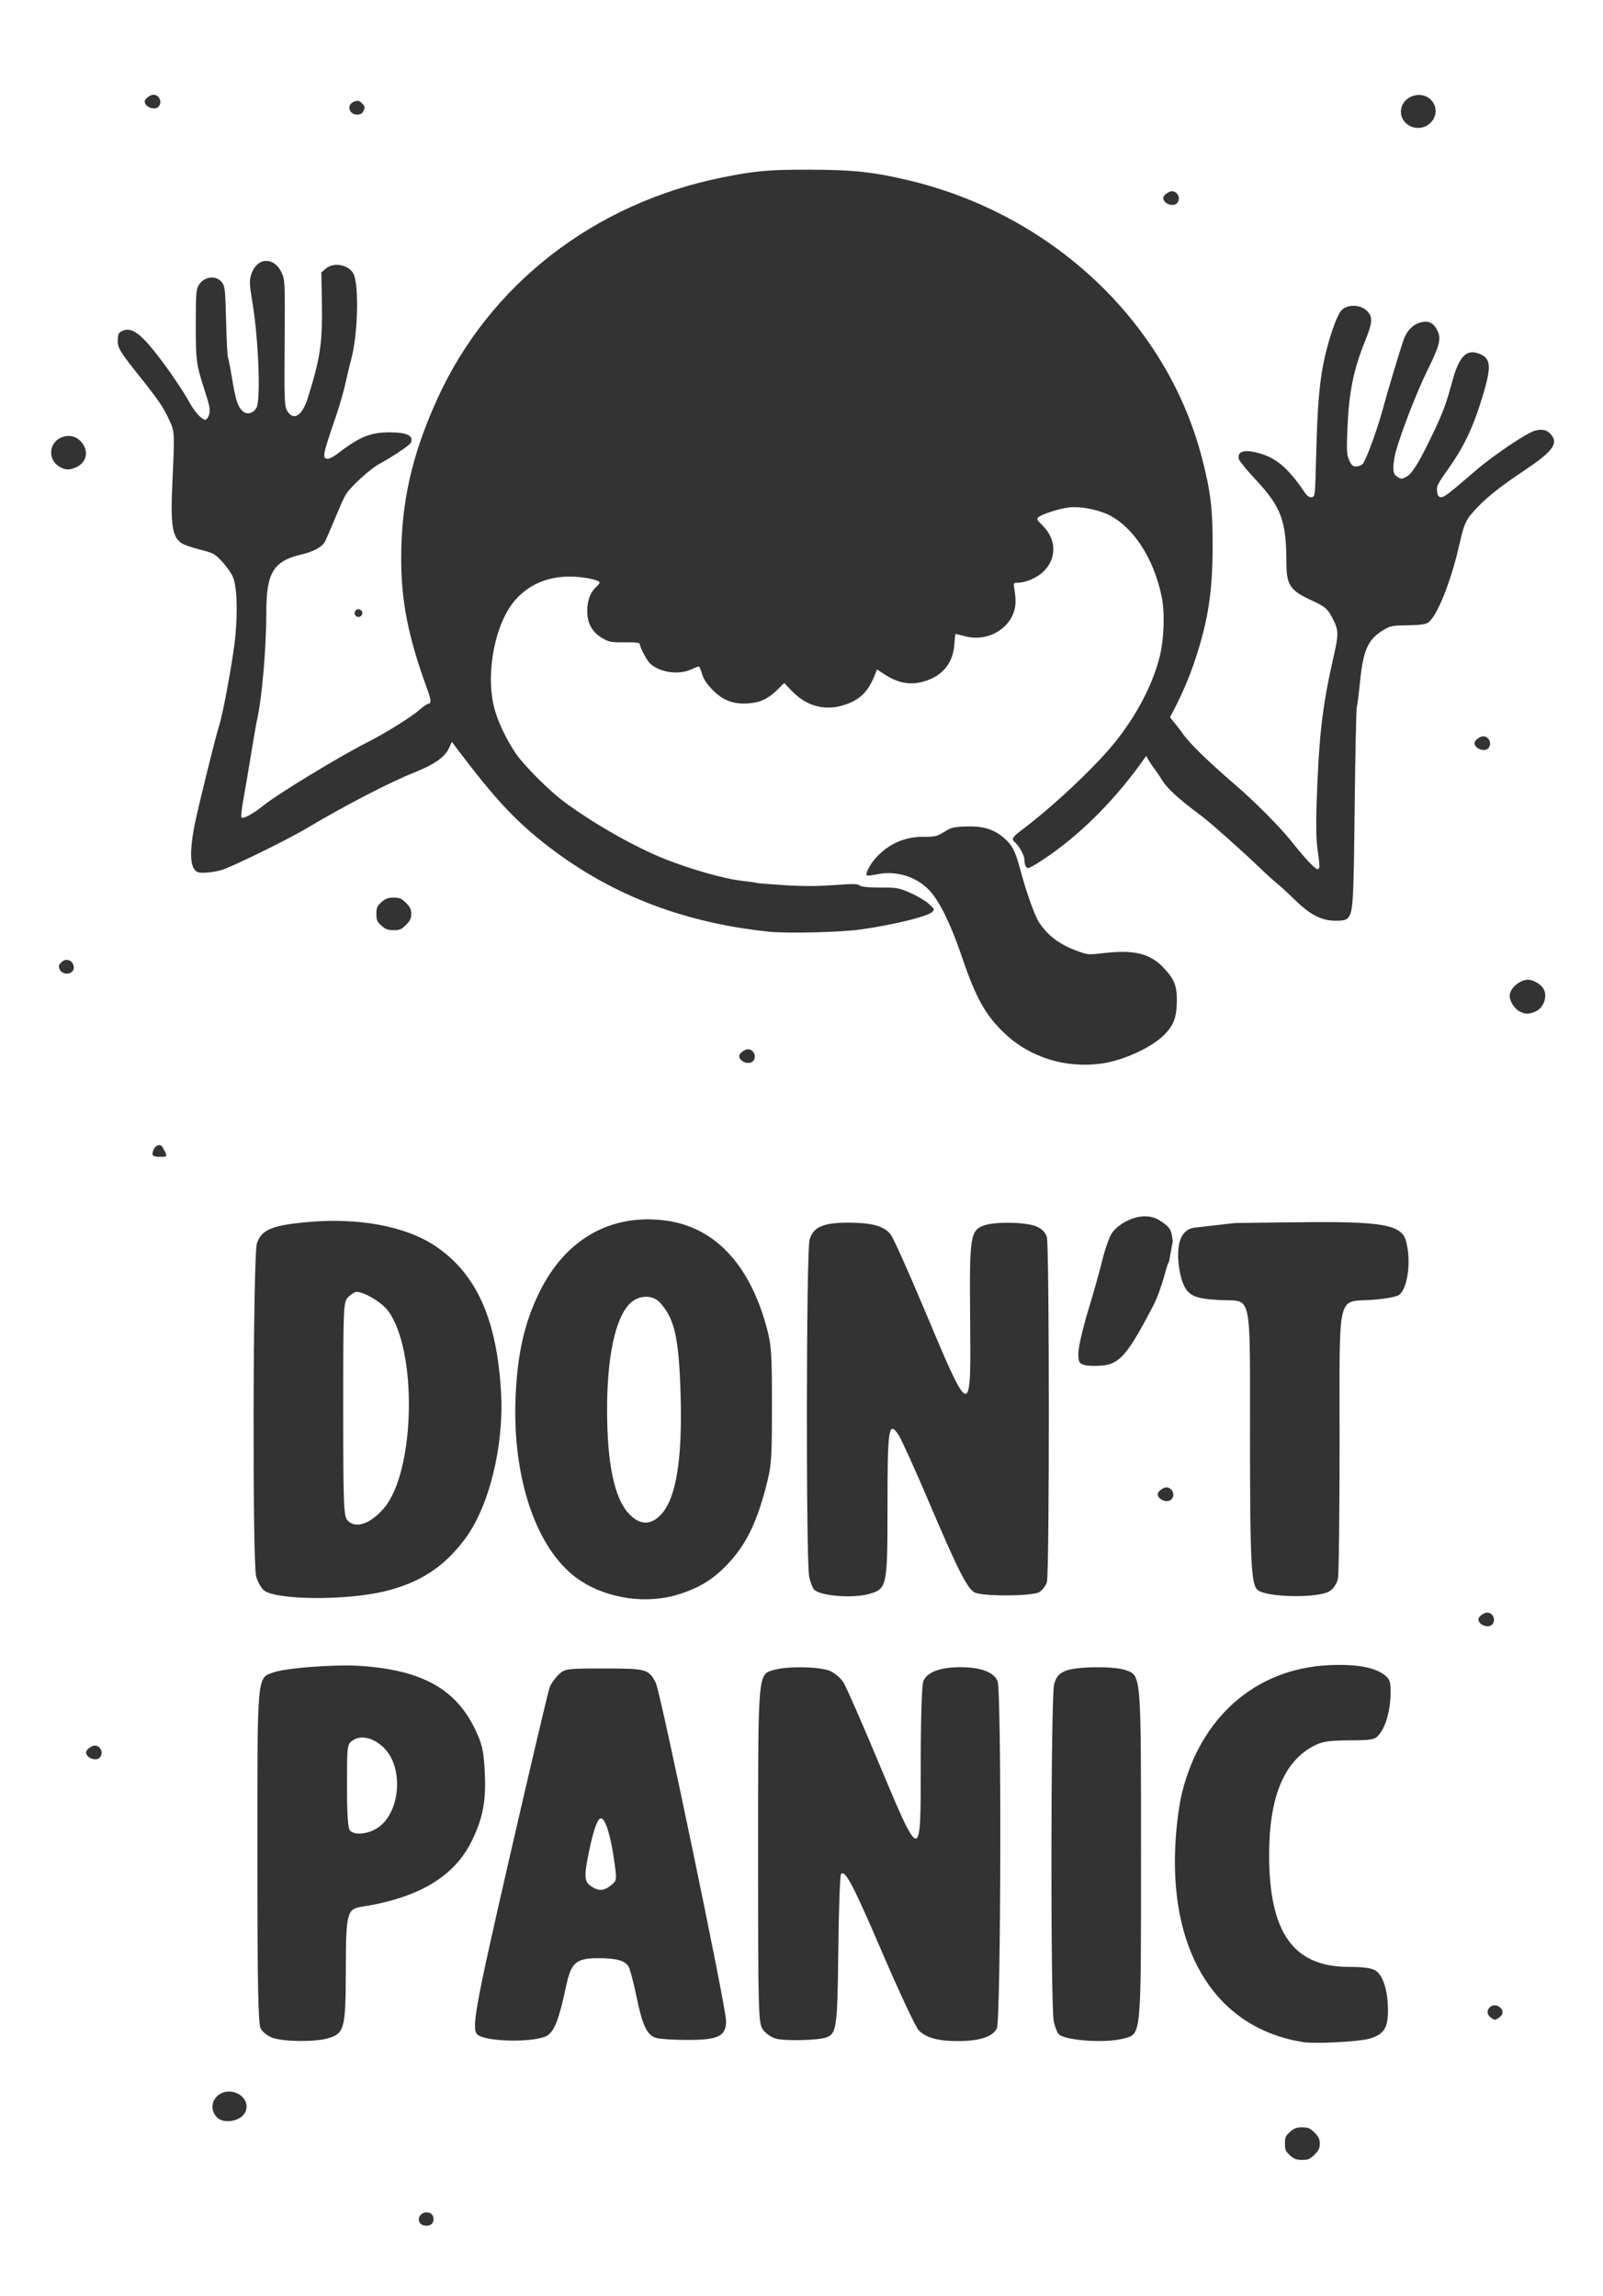 <?xml version="1.0" encoding="UTF-8" standalone="no"?>
<!-- Created with Inkscape (http://www.inkscape.org/) -->

<svg
   xmlns:dc="http://purl.org/dc/elements/1.1/"
   xmlns:cc="http://creativecommons.org/ns#"
   xmlns:rdf="http://www.w3.org/1999/02/22-rdf-syntax-ns#"
   xmlns:svg="http://www.w3.org/2000/svg"
   xmlns="http://www.w3.org/2000/svg"
   version="1.1"
   width="416.7"
   height="596.7"
   id="svg2">
  <defs
     id="defs4" />
  <g
     transform="translate(0,-455.66)"
     id="layer1"
     style="display:inline">
    <g
       transform="matrix(0.403,0,0,0.403,37.795,443.469)"
       id="g2996">
      <path
         d="m 662.698,830.774 c -0.875,-6.647 -0.775,-8.527 -8.203,-13.344 -11.423,-7.408 -27.176,1.633 -31.308,8.426 -1.649,2.712 -4.268,10.213 -5.819,16.668 -1.551,6.455 -5.693,21.181 -9.206,32.724 -3.512,11.543 -6.386,23.982 -6.386,27.642 0,5.762 0.567,6.797 4.229,7.716 2.326,0.584 7.716,0.672 11.978,0.197 10.541,-1.176 16.049,-7.731 31.706,-37.733 6.815,-13.06 9.209,-28.753 10.578,-29.01 m 15.913,-22.042 c -14.861,2.638 -9.363,28.937 -7.443,34.344 3.438,9.681 7.932,11.495 25.027,12.302 20.38,0.962 18.702,-7.053 18.748,89.526 0.037,78.15 0.76,93.313 4.636,97.188 5.104,5.104 39.48,5.768 46.9,0.906 l 0,0 c 2.354,-1.542 4.597,-4.991 5.196,-7.989 0.58,-2.901 1.055,-42.645 1.055,-88.32 0,-98.504 -1.98,-89.845 20.914,-91.464 8.648,-0.612 16.088,-1.999 17.644,-3.29 5.699,-4.73 7.795,-22.932 4.071,-35.361 -3.396,-11.335 -21.92,-12.029 -79.674,-11.28 l -30.404,0.395 M 466.727,1058.212 c 11.698,-3.248 11.963,-4.513 11.963,-57.168 0,-49.791 0.746,-54.7 6.949,-45.716 1.773,2.569 10.497,21.771 19.385,42.671 18.752,44.095 24.947,56.429 29.706,59.144 4.751,2.711 37.004,2.604 41.832,-0.139 2.034,-1.155 4.264,-4.124 4.957,-6.597 1.668,-5.958 1.631,-216.292 -0.039,-222.278 -0.872,-3.127 -3.157,-5.429 -6.969,-7.022 -6.649,-2.778 -26.218,-3.135 -33.461,-0.61 -8.93,3.113 -9.537,7.035 -9.068,58.545 0.617,67.746 0.797,67.781 -30.139,-5.771 -9.744,-23.165 -19.157,-44.142 -20.918,-46.616 -3.995,-5.61 -11.94,-7.896 -27.483,-7.908 -16.276,-0.013 -22.749,2.836 -25.019,11.011 -2.188,7.878 -2.383,208.238 -0.212,217.595 0.816,3.519 2.217,7.13 3.112,8.025 4.129,4.129 24.787,5.783 35.406,2.834 z m -154.841,-51.769 c -9.332,-9.894 -14.02,-32.066 -14.077,-66.564 -0.056,-34.15 5.146,-59.019 14.354,-68.63 5.695,-5.944 14.832,-6.35 19.814,-0.881 9.342,10.257 12.142,22.631 13.231,58.48 1.286,42.312 -2.79,67.59 -12.591,78.082 -6.682,7.153 -13.681,6.989 -20.732,-0.487 z m 31.945,52.052 c 14.023,-4.364 23.207,-10.17 32.948,-20.828 10.508,-11.498 17.232,-25.076 22.918,-46.277 4.194,-15.637 4.432,-18.557 4.458,-54.522 0.025,-34.069 -0.348,-39.367 -3.601,-51.217 -11.185,-40.745 -33.917,-64.433 -65.604,-68.36 -35.269,-4.372 -64.295,12.37 -81.007,46.725 -9.443,19.411 -13.89,38.941 -15.123,66.417 -2.441,54.384 14.222,101.505 42.256,119.495 17.934,11.508 42.52,14.865 62.755,8.567 z m -213.494,-47.822 c -2.452,-2.71 -2.734,-10.124 -2.734,-71.869 0,-66.645 0.106,-68.954 3.304,-72.153 1.817,-1.817 4.234,-3.288 5.37,-3.268 4.952,0.087 16.021,6.677 20.019,11.919 19.445,25.493 17.792,104.565 -2.673,127.873 -8.869,10.101 -18.208,13.108 -23.286,7.498 z m 23.584,45.908 c 22.922,-5.475 38.573,-15.612 52.184,-33.8 15.535,-20.758 25.225,-59.878 23.327,-94.174 -2.631,-47.552 -15.864,-77.05 -42.565,-94.88 -19.362,-12.93 -50.29,-18.517 -84.127,-15.199 -21.411,2.1 -27.833,4.916 -30.805,13.509 -2.541,7.346 -2.992,205.853 -0.488,214.866 0.909,3.271 3.068,7.229 4.799,8.796 7.063,6.392 52.448,6.907 77.674,0.882 z"
         id="path3057"
         style="fill:#333333" />
      <path
         d="m 631.197,1344.857 c 11.319,-3.143 11.02,0.078 11.02,-118.833 0,-117.003 0.151,-115.2 -9.982,-118.733 -7.647,-2.666 -31.896,-2.371 -38.696,0.47 -4.327,1.808 -6.018,3.798 -7.372,8.674 -2.188,7.878 -2.383,208.238 -0.212,217.595 0.816,3.519 2.217,7.13 3.112,8.025 4.235,4.234 30.646,5.991 42.131,2.802 z m -191.738,-0.749 c 6.404,-2.548 6.96,-6.707 7.494,-56.128 0.285,-26.352 1.083,-48.488 1.774,-49.191 2.712,-2.761 7.7,6.757 26.697,50.951 10.86,25.265 21.365,47.659 23.343,49.765 4.649,4.948 12.769,7.13 26.147,7.026 13.474,-0.106 21.619,-2.84 24.302,-8.158 2.642,-5.237 3.107,-216.962 0.491,-223.842 -2.229,-5.863 -10.779,-9.115 -23.967,-9.115 -13.188,0 -21.738,3.251 -23.967,9.115 -0.952,2.505 -1.642,24.735 -1.642,52.95 0,65.263 0.424,65.328 -28.813,-4.456 -9.758,-23.291 -19.179,-44.711 -20.936,-47.599 -1.756,-2.888 -5.756,-6.322 -8.887,-7.63 -6.585,-2.751 -26.93,-3.145 -35.762,-0.692 -10.778,2.994 -10.516,0.016 -10.516,119.821 0,99.686 0.21,107.785 2.9,111.89 1.595,2.434 5.312,5.17 8.261,6.08 5.641,1.741 28.069,1.209 33.081,-0.785 z m -152.091,-97.526 c -4.342,-3.041 -4.515,-6.353 -1.174,-22.516 2.884,-13.95 5.51,-21.173 7.699,-21.173 2.673,0 6.084,10.561 8.25,25.545 2.076,14.355 2.06,14.517 -1.751,17.602 -4.678,3.788 -8.183,3.934 -13.025,0.542 z m -27.991,96.309 c 4.573,-2.996 7.521,-10.768 11.916,-31.41 3.311,-15.554 6.386,-18.322 20.444,-18.407 11.973,-0.073 17.871,1.578 20.024,5.601 0.948,1.772 3.185,10.32 4.97,18.997 3.921,19.058 6.854,25.194 12.844,26.871 2.482,0.695 11.61,1.263 20.284,1.263 19.805,0 24.707,-2.446 24.707,-12.327 0,-8.637 -42.335,-212.157 -45.341,-217.969 -4.58,-8.857 -6.059,-9.269 -33.258,-9.269 -24.196,0 -25.39,0.159 -29.352,3.881 -2.272,2.134 -4.897,5.852 -5.834,8.261 -0.937,2.409 -12.453,51.219 -25.59,108.467 -23.313,101.589 -25.309,112.918 -20.426,115.936 7.338,4.535 37.743,4.607 44.612,0.106 z M 132.026,1210.824 c -1.38,-1.38 -1.983,-10.162 -1.983,-28.875 0,-26.36 0.076,-26.942 3.86,-29.422 5.452,-3.572 13.514,-1.541 20.127,5.072 12.982,12.982 10.294,42.459 -4.717,51.737 -6.224,3.847 -14.238,4.537 -17.287,1.488 z m -14.771,134.065 c 11.138,-3.093 11.933,-5.975 12.027,-43.605 0.093,-37.514 0.684,-39.889 10.282,-41.385 36.847,-5.743 59.907,-19.569 71.044,-42.596 7.204,-14.894 9.198,-25.49 8.301,-44.115 -0.652,-13.534 -1.584,-17.828 -5.853,-26.95 -12.418,-26.536 -34.293,-38.853 -73.925,-41.622 -16.394,-1.145 -48.158,1.211 -56.637,4.202 -10.584,3.734 -10.278,0.202 -10.252,118.363 0.019,82.837 0.496,107.995 2.108,111.191 1.148,2.274 4.663,5.017 7.823,6.103 7.184,2.468 26.85,2.701 35.081,0.415 z m 672.171,0.121 c 9.494,-2.715 12.25,-7.003 12.081,-18.799 -0.177,-12.413 -3.07,-21.707 -7.784,-25.008 -2.47,-1.73 -7.821,-2.494 -17.634,-2.52 -35.583,-0.091 -51.177,-21.999 -51.238,-71.982 -0.045,-37.149 9.438,-60.416 28.732,-70.492 5.527,-2.886 9.739,-3.549 23.02,-3.62 15.004,-0.081 16.496,-0.385 19.391,-3.961 4.24,-5.236 7.124,-15.762 7.226,-26.373 0.072,-7.469 -0.528,-9.232 -4.046,-11.901 -6.607,-5.011 -18.698,-7.091 -36.13,-6.215 -46.886,2.356 -82.418,33.409 -94.453,82.546 -1.951,7.964 -3.757,22.402 -4.301,34.382 -3.198,70.386 27.824,117.636 82.84,126.177 7.533,1.169 35.574,-0.311 42.296,-2.234 z"
         id="path3045"
         style="fill:#333333" />
      <path
         d="m 873.288,1331.305 c 2.913,-2.04 2.824,-5.003 -0.21,-6.991 -4.84,-3.171 -10.053,3.117 -5.583,6.736 2.721,2.204 2.995,2.216 5.794,0.255 z"
         id="path3043"
         style="fill:#333333" />
      <path
         d="m 617.065,716.087 c 14.008,-2.027 32.032,-10.332 40.169,-18.511 5.977,-6.006 7.925,-11.138 8.107,-21.355 0.178,-10.023 -1.628,-14.59 -8.695,-21.979 -8.815,-9.217 -19.003,-11.643 -38.992,-9.286 -9.021,1.064 -9.899,0.998 -15.969,-1.206 -11.991,-4.353 -19.256,-9.728 -25.238,-18.674 -2.746,-4.107 -8.203,-19.369 -11.966,-33.467 -3.328,-12.467 -5.313,-16.378 -10.616,-20.917 -6.691,-5.727 -13.649,-7.847 -24.456,-7.449 -8.176,0.3 -9.607,0.655 -14.207,3.516 -4.698,2.923 -5.792,3.179 -13.408,3.142 -12.168,-0.059 -22.499,4.574 -30.878,13.849 -3.615,4.001 -6.628,9.948 -5.574,11.001 0.335,0.335 3.322,0.034 6.638,-0.669 12.43,-2.638 25.988,1.68 34.206,10.895 6.495,7.282 13.665,22.121 20.585,42.601 8.823,26.111 15.154,37.425 27.515,49.165 16.345,15.524 39.62,22.697 62.78,19.346 z"
         id="path3041"
         style="fill:#333333" />
      <path
         d="m 896.466,682.655 c 5.757,-2.405 8.378,-10.502 4.974,-15.362 -1.866,-2.664 -6.509,-5.217 -9.489,-5.217 -5.581,0 -11.951,5.623 -11.951,10.549 0,3.3 3.218,8.307 6.321,9.838 3.963,1.954 5.842,1.99 10.145,0.192 z"
         id="path3039"
         style="fill:#333333" />
      <path
         d="m -47.011,656.589 c 1.899,-2.288 0.411,-6.374 -2.595,-7.129 -1.876,-0.471 -3.143,-0.079 -4.665,1.442 -1.783,1.783 -1.919,2.461 -0.93,4.631 1.336,2.932 6.121,3.549 8.191,1.055 z"
         id="path3037"
         style="fill:#333333" />
      <path
         d="m 168.1,626.728 c 2.641,-2.641 3.4,-4.225 3.4,-7.1 0,-2.875 -0.759,-4.459 -3.4,-7.1 -2.878,-2.878 -4.104,-3.4 -7.984,-3.4 -3.652,0 -5.248,0.593 -7.85,2.918 -2.804,2.505 -3.266,3.578 -3.266,7.582 0,4.004 0.462,5.077 3.266,7.582 2.602,2.325 4.198,2.918 7.85,2.918 3.88,0 5.106,-0.522 7.984,-3.4 z"
         id="path3035"
         style="fill:#333333" />
      <path
         d="m 334.719,116.812 c -26.705,-0.058 -35.19,0.698 -56.312,4.906 -83.053,16.547 -150.817,69.084 -184.438,143 -16.307,35.851 -23.25,66.506 -23.25,102.719 0,28.2 4.517,50.761 16.938,84.781 2.374,6.502 2.545,9 0.688,9 -0.748,0 -3.369,1.79 -5.844,3.969 -5.217,4.592 -22.576,15.382 -33.75,21 -17.531,8.814 -57.943,33.38 -66.875,40.656 -6.489,5.286 -13.073,8.895 -14.156,7.719 -0.421,-0.457 0.056,-5.344 1.062,-10.844 1.006,-5.5 3.226,-18.55 4.938,-29 1.712,-10.45 3.517,-20.866 4.031,-23.156 3.188,-14.202 5.953,-46.192 5.969,-69.438 0.017,-25.243 4.524,-32.796 22.125,-37 7.873,-1.88 13.374,-4.68 15.344,-7.844 0.888,-1.426 2.183,-4.461 10.031,-23.062 1.508,-3.575 3.353,-7.369 4.094,-8.438 3.685,-5.31 15.298,-15.872 20.75,-18.875 9.906,-5.456 20.367,-12.507 21,-14.156 1.696,-4.419 -2.752,-6.531 -13.75,-6.531 -12.628,0 -19.423,2.798 -34,14 -2.144,1.648 -4.746,3 -5.781,3 -3.984,0 -3.569,-2.171 5.125,-27.438 2.261,-6.571 4.986,-16.021 6.062,-21 1.076,-4.979 2.8,-12.213 3.844,-16.062 4.08,-15.05 5.014,-45.96 1.625,-54.188 -2.597,-6.305 -12.823,-8.48 -18.156,-3.875 l -2.812,2.406 0.344,19.094 c 0.459,26.271 -1.032,36.321 -9.094,61.938 -3.707,11.78 -9.537,15.155 -13.5,7.812 -1.554,-2.879 -1.69,-6.992 -1.438,-43.438 0.265,-38.288 0.2,-40.452 -1.688,-44.719 -5.094,-11.515 -16.876,-10.557 -20.156,1.625 -0.898,3.333 -0.715,6.438 0.969,16.406 3.964,23.465 5.568,62.899 2.781,68.406 -1.873,3.702 -6.121,4.895 -8.844,2.469 -3.275,-2.919 -4.585,-6.905 -6.938,-21.031 -1.181,-7.092 -2.404,-13.33 -2.719,-13.844 -0.315,-0.514 -0.839,-10.953 -1.156,-23.188 -0.533,-20.529 -0.719,-22.459 -2.656,-25.062 -3.731,-5.015 -11.95,-3.874 -15.219,2.094 -1.458,2.662 -1.688,6.257 -1.688,25.094 0,23.772 0.274,25.635 6.125,43.688 2.758,8.51 3.273,11.378 2.594,14 -0.47,1.814 -1.565,3.457 -2.438,3.625 -2.069,0.398 -7.025,-4.953 -10.438,-11.281 -4.283,-7.941 -15.521,-24.214 -23.531,-34.031 -8.817,-10.805 -14.158,-14.168 -19.188,-12.125 -2.72,1.105 -3.169,1.804 -3.438,5.469 -0.386,5.266 1.088,7.819 13.781,23.688 12.248,15.312 15.414,19.94 19.312,28.25 3.632,7.743 3.652,7.964 2.125,40.719 -1.279,27.431 -0.092,35.031 6.156,39.125 1.39,0.91 6.657,2.709 11.719,4 8.653,2.207 9.502,2.682 14.125,7.625 2.704,2.891 5.837,7.275 6.938,9.75 2.63,5.915 3.272,20.416 1.719,38.094 -1.146,13.046 -7.912,50.391 -10.594,58.406 -1.869,5.587 -11.755,45.348 -15.156,61 -3.363,15.478 -3.726,26.705 -1.031,30.812 1.516,2.311 2.455,2.688 6.531,2.688 2.622,0 7.405,-0.693 10.625,-1.531 6.217,-1.619 42.655,-19.43 56.062,-27.406 24.582,-14.624 52.723,-29.211 68.469,-35.5 13.298,-5.311 20.074,-9.997 22.781,-15.75 l 1.969,-4.188 4.375,5.812 c 22.585,29.844 35.531,43.887 54.125,58.719 41.314,32.955 89.062,51.893 145.844,57.844 11.933,1.251 46.394,0.413 59.438,-1.438 21.564,-3.059 43.194,-8.382 46.188,-11.375 1.471,-1.471 1.25,-1.922 -2.5,-5.25 -2.248,-1.995 -7.584,-5.134 -11.875,-7 -7.376,-3.207 -8.446,-3.389 -19.406,-3.406 -8.125,-0.013 -12.068,-0.416 -13.188,-1.344 -1.302,-1.079 -4.371,-1.123 -16.625,-0.219 -10.882,0.803 -19.806,0.812 -32.25,0.031 -9.456,-0.593 -17.447,-1.262 -17.781,-1.469 -0.335,-0.207 -4.972,-0.873 -10.312,-1.469 -10.242,-1.142 -32.003,-7.331 -48.25,-13.75 -19.523,-7.714 -46.099,-22.783 -65.312,-37 -9.696,-7.174 -26.508,-23.999 -31.531,-31.594 -6.219,-9.402 -11.5,-20.663 -13.656,-29.125 -5.834,-22.893 0.787,-55.621 14.156,-70.125 8.83,-9.58 20.5,-14.469 34.625,-14.469 8.521,0 19.219,2.153 19.219,3.875 0,0.443 -0.966,1.671 -2.125,2.719 -3.825,3.459 -5.875,8.914 -5.875,15.531 0,8.057 3.136,13.687 9.781,17.594 4.332,2.547 5.526,2.77 14.469,2.688 7.642,-0.07 9.75,0.205 9.75,1.281 0,2.074 4.526,10.575 6.656,12.5 6.268,5.663 18.233,7.391 26.188,3.781 2.398,-1.088 4.707,-1.969 5.125,-1.969 0.418,0 1.364,2.143 2.094,4.75 0.955,3.41 2.88,6.322 6.875,10.406 6.726,6.877 13.599,9.389 23.5,8.594 7.325,-0.588 12.591,-3.134 18.312,-8.844 l 4.281,-4.25 5.438,5.594 c 8.563,8.771 19.643,12.111 30.719,9.281 11.578,-2.958 17.689,-8.403 22.25,-19.844 l 1.5,-3.812 4.281,2.844 c 8.937,5.976 17.025,7.528 25.938,4.938 11.933,-3.469 18.767,-11.727 19.625,-23.719 0.273,-3.809 0.625,-6.938 0.781,-6.938 0.157,0 3.033,0.698 6.406,1.562 15.603,3.997 31.475,-6.494 32.281,-21.344 0.111,-2.047 -0.16,-5.856 -0.594,-8.469 -0.756,-4.557 -0.689,-4.75 1.594,-4.75 5.622,0 12.98,-3.167 17.25,-7.438 8.515,-8.515 8.166,-20.607 -0.812,-29.531 -4.007,-3.983 -4.087,-4.23 -2.281,-5.562 2.683,-1.979 13.164,-5.265 19.219,-6.031 6.959,-0.88 17.904,1.09 25.312,4.594 16.142,7.634 29.606,28.292 34.625,53.062 2.134,10.531 1.5,27.885 -1.469,39.25 -4.68,17.915 -14.69,37.003 -28.375,54.156 -12.639,15.842 -40.003,41.615 -60.438,56.938 -5.967,4.475 -6.805,5.883 -4.594,7.719 2.688,2.23 6.312,8.691 6.312,11.25 0,3.384 0.971,5.594 2.469,5.594 0.696,0 4.598,-2.187 8.656,-4.844 25.096,-16.43 48.738,-40.481 67.438,-67.531 2.2,4.687 7.006,10.242 9.906,15.094 3.576,5.983 10.335,12.162 26.531,24.281 5.232,3.915 26.74,23.091 36.875,32.875 3.636,3.511 8.598,8.011 11.031,10 2.433,1.989 7.833,6.954 12,11.031 9.464,9.26 16.826,12.996 25.781,13.062 4.269,0.032 6.628,-0.44 7.688,-1.5 3.639,-3.639 3.929,-7.896 4.656,-71.469 0.393,-34.375 1.003,-63.4 1.344,-64.5 0.341,-1.1 1.254,-8.294 2.031,-16 2.167,-21.469 5.162,-28.076 15.562,-34.25 4.103,-2.436 5.541,-2.714 15.25,-2.844 7.884,-0.105 11.356,-0.56 13.125,-1.719 5.725,-3.751 14.647,-25.915 20.188,-50.188 3.334,-14.607 4.161,-16.307 11.875,-24.344 6.776,-7.059 14.928,-13.452 30.594,-23.938 17.211,-11.52 21.264,-16.721 17.219,-22.156 -2.654,-3.566 -5.897,-4.497 -10.875,-3.156 -5.385,1.45 -26.833,15.889 -38.344,25.812 -17.684,15.245 -20.471,17.353 -22.5,17.062 -1.503,-0.215 -2.089,-1.157 -2.312,-3.812 -0.304,-3.608 -0.04,-4.111 7.938,-15.469 10.159,-14.464 16.14,-27.553 22.344,-48.906 4.99,-17.175 4.184,-21.904 -4.156,-24.656 -7.527,-2.484 -12.155,2.702 -16.375,18.344 -3.815,14.138 -6.146,20.404 -12.531,33.719 -8.77,18.29 -13.245,25.605 -16.938,27.594 -3.093,1.666 -3.428,1.666 -5.875,0.062 -2.166,-1.419 -2.594,-2.463 -2.594,-6.281 0,-2.515 0.73,-7.109 1.625,-10.219 3.908,-13.576 13.702,-38.761 20.156,-51.812 8.148,-16.476 9.214,-20.667 6.562,-26.094 -2.419,-4.952 -5.771,-6.526 -10.844,-5.125 -4.932,1.362 -8.726,5.189 -10.781,10.875 -2.243,6.205 -10.422,33.379 -13.688,45.5 -3.414,12.673 -10.659,32.44 -12.75,34.75 -0.879,0.971 -2.8,1.75 -4.281,1.75 -2.175,0 -3.041,-0.764 -4.5,-4 -1.605,-3.559 -1.75,-5.829 -1.156,-20.312 0.955,-23.295 3.886,-37.938 11.156,-55.969 4.967,-12.317 5.311,-15.583 2.094,-19.406 -4.427,-5.261 -14.466,-5.259 -17.875,0 -2.909,4.487 -6.936,16.184 -9.812,28.5 -3.523,15.086 -4.871,30.559 -5.75,65.188 -0.643,25.332 -0.676,25.5 -2.875,25.812 -1.651,0.235 -2.922,-0.743 -5,-3.812 -9.66,-14.266 -17.269,-20.958 -27.344,-24.094 -10.496,-3.267 -15.94,-2.02 -14.594,3.344 0.315,1.253 5.088,7.085 10.594,12.969 16.764,17.916 20.038,26.796 20.062,54.094 0.013,14.211 2.486,17.822 16.5,24.156 8.717,3.94 10.415,5.507 14.062,13.031 3.035,6.26 3.04,9.26 0.031,22.438 -7.482,32.764 -9.654,51.381 -11.156,96.562 -0.412,12.403 -0.228,21.951 0.531,27.5 1.628,11.904 1.664,13.242 0.375,13.688 -1.384,0.479 -8.02,-6.434 -16.438,-17.125 -7.592,-9.643 -23.92,-26.112 -37.281,-37.594 -17.329,-14.892 -29.005,-26.294 -33.5,-32.719 -1.506,-2.152 -5.341,-7.037 -8.219,-10.531 6.742,-12.429 12.328,-25.16 16.469,-37.812 8.125,-24.825 10.912,-42.803 11.031,-71.406 0.105,-25.051 -1.248,-36.412 -6.969,-58.344 -22.742,-87.189 -96.406,-156.714 -189.344,-178.75 -22.34,-5.297 -35.674,-6.752 -63.094,-6.812 z"
         transform="translate(94.286,22.857)"
         id="path3033"
         style="fill:#333333" />
      <path
         d="m 665.341,161.389 c 2.755,-2.755 0.704,-7.8 -3.171,-7.8 -2.137,0 -5.629,2.684 -5.629,4.326 0,3.533 6.267,6.007 8.8,3.474 z"
         id="path3029"
         style="fill:#333333" />
      <path
         d="m -44.357,331.442 c 6.796,-3.225 8.04,-10.956 2.664,-16.567 -3.39,-3.538 -7.91,-4.409 -12.635,-2.435 -7.761,3.243 -8.768,13.652 -1.774,18.353 4.023,2.704 7.061,2.872 11.745,0.649 z"
         id="path3027"
         style="fill:#333333" />
      <path
         d="m 184.709,1464.414 c 1.874,-1.874 1.415,-5.615 -0.838,-6.82 -4.23,-2.264 -9.128,1.972 -6.962,6.02 1.207,2.255 5.867,2.733 7.8,0.8 z"
         id="path3025"
         style="fill:#333333" />
      <path
         d="m 826.154,111.498 c 6.091,-3.15 7.984,-10.728 3.957,-15.847 -6.493,-8.254 -20.533,-3.366 -20.238,7.045 0.217,7.658 9.151,12.488 16.28,8.801 z"
         id="path3023"
         style="fill:#333333" />
      <path
         d="m 140.752,101.601 c 0.993,-2.18 0.851,-2.85 -1,-4.701 -1.788,-1.788 -2.634,-1.992 -4.93,-1.187 -5.266,1.845 -3.804,8.431 1.872,8.431 2.135,0 3.204,-0.67 4.057,-2.542 z"
         id="path2998"
         style="fill:#333333" />
      <path
         d="m 134.955,425.635 c 0,-1.365 1.117,-2.482 2.482,-2.482 1.365,0 2.482,1.117 2.482,2.482 0,1.365 -1.117,2.482 -2.482,2.482 -1.365,0 -2.482,-1.117 -2.482,-2.482 z"
         id="path4323"
         style="fill:#333333" />
      <path
         d="m 46.264,1395.812 c -7.107,-7.107 -0.771,-18.084 9.554,-16.552 7.535,1.118 11.726,8.197 8.192,13.84 -3.338,5.332 -13.564,6.895 -17.747,2.712 z"
         id="path4336"
         style="fill:#333333" />
      <path
         d="m 754.147,1419.776 c 2.641,-2.642 3.4,-4.226 3.4,-7.1 0,-2.874 -0.759,-4.459 -3.4,-7.1 -2.878,-2.878 -4.104,-3.4 -7.984,-3.4 -3.652,0 -5.248,0.593 -7.85,2.918 -2.804,2.505 -3.266,3.578 -3.266,7.582 0,4.004 0.462,5.077 3.266,7.582 2.602,2.325 4.198,2.918 7.85,2.918 3.88,0 5.106,-0.522 7.984,-3.4 z"
         id="path3035-7"
         style="fill:#333333;display:inline" />
      <path
         d="m 866.113,512.894 c 2.755,-2.755 0.704,-7.8 -3.171,-7.8 -2.137,0 -5.629,2.684 -5.629,4.326 0,3.533 6.267,6.007 8.8,3.474 z"
         id="path3029-6"
         style="fill:#333333;display:inline" />
      <path
         d="m 868.636,1078.002 c 2.755,-2.755 0.704,-7.8 -3.171,-7.8 -2.137,0 -5.629,2.684 -5.629,4.326 0,3.533 6.267,6.007 8.8,3.474 z"
         id="path3029-2"
         style="fill:#333333;display:inline" />
      <path
         d="m -29.481,1163.777 c 2.755,-2.755 0.704,-7.8 -3.171,-7.8 -2.137,0 -5.629,2.684 -5.629,4.326 0,3.533 6.267,6.006 8.8,3.474 z"
         id="path3029-7"
         style="fill:#333333;display:inline" />
      <path
         d="m 11.062,770.088 c 2.021,3.596 3.691,6.137 0.849,6.137 -1.567,0 -7.304,0.542 -7.304,-1.602 0,-4.612 4.598,-7.841 6.456,-4.535 z"
         id="path3029-0"
         style="fill:#333333;display:inline" />
      <path
         d="m 8.361,99.155 c 2.755,-2.755 0.704,-7.8 -3.171,-7.8 -2.137,0 -5.629,2.684 -5.629,4.326 0,3.533 6.267,6.007 8.8,3.474 z"
         id="path3029-3"
         style="fill:#333333;display:inline" />
      <path
         d="m 391.827,714.719 c 2.755,-2.755 0.704,-7.8 -3.171,-7.8 -2.137,0 -5.629,2.684 -5.629,4.326 0,3.533 6.267,6.007 8.8,3.474 z"
         id="path3029-6-5"
         style="fill:#333333;display:inline" />
      <path
         d="m 661.766,997.272 c 2.755,-2.755 0.704,-7.8 -3.171,-7.8 -2.137,0 -5.629,2.684 -5.629,4.326 0,3.533 6.267,6.006 8.8,3.474 z"
         id="path3029-6-58"
         style="fill:#333333;display:inline" />
    </g>
  </g>
</svg>

